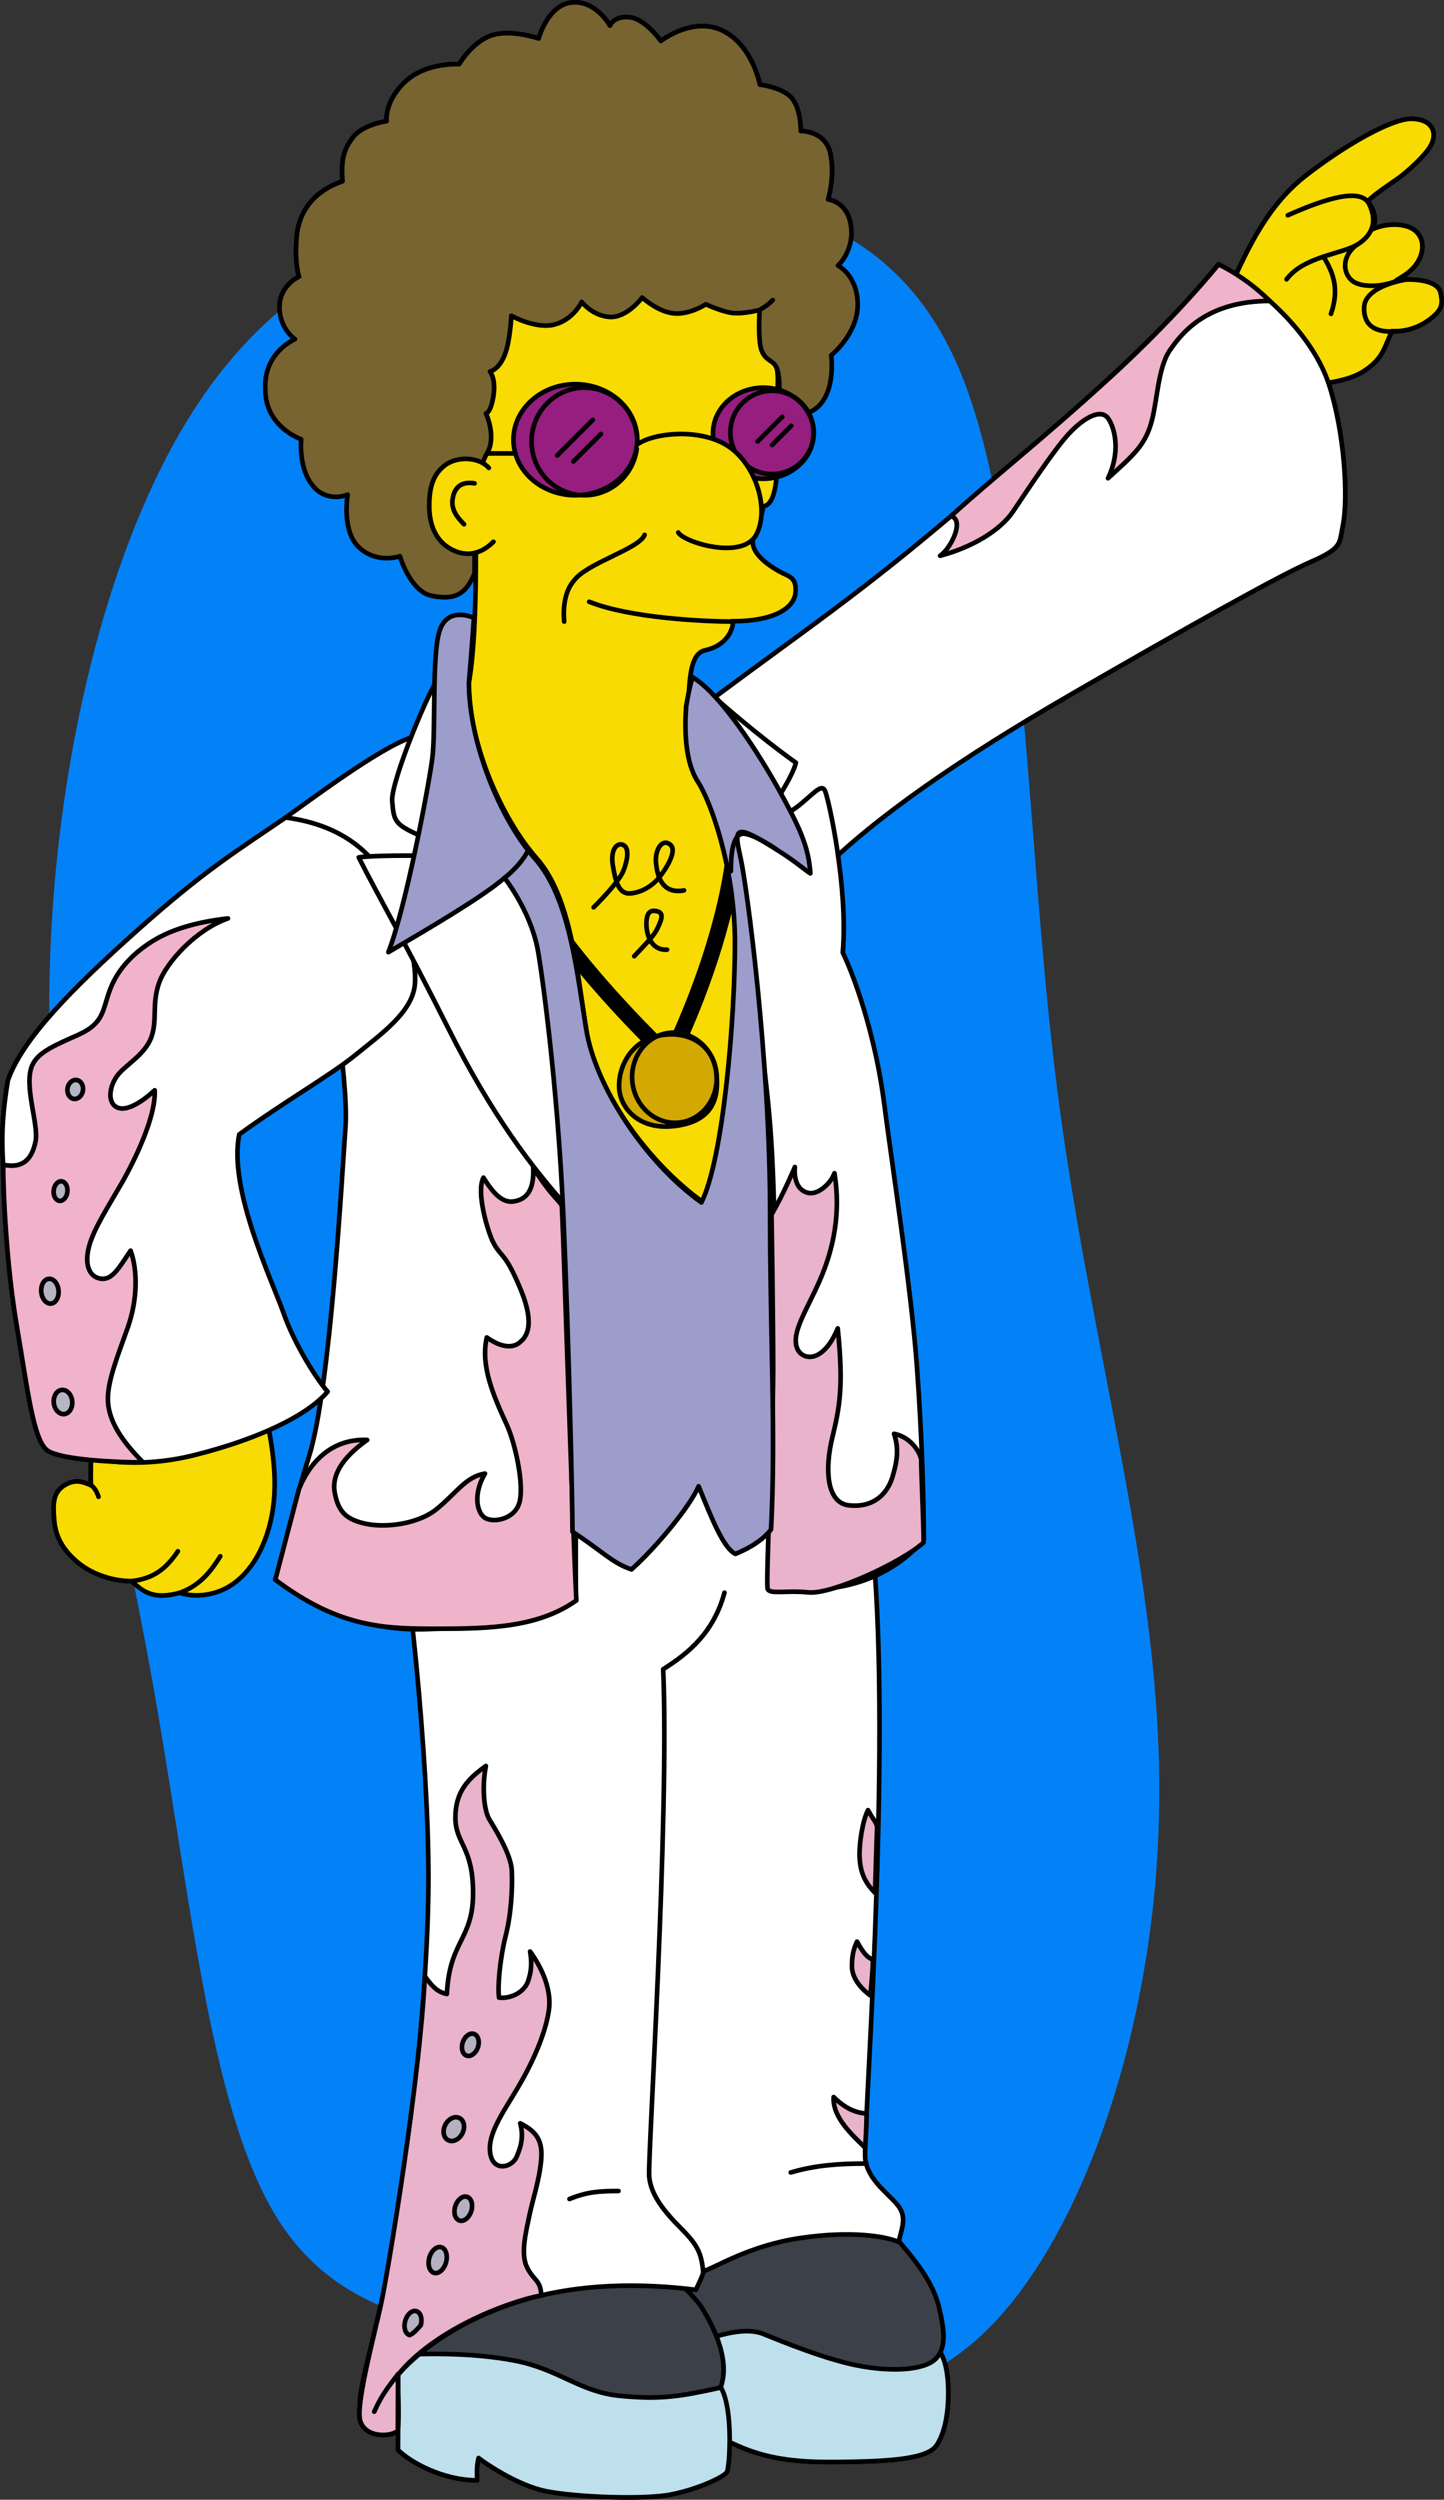 <?xml version="1.0" encoding="UTF-8"?>
<svg id="Layer_2" data-name="Layer 2" xmlns="http://www.w3.org/2000/svg" viewBox="0 0 624 1079.9">
  <rect x="0" y="0" width="624" height="1079.9" fill="#333333" stroke="none"/>
  <defs>
    <style>
      .cls-1 {
        fill: #3c4049;
      }

      .cls-1, .cls-2, .cls-3, .cls-4, .cls-5, .cls-6, .cls-7, .cls-8, .cls-9, .cls-10, .cls-11, .cls-12, .cls-13, .cls-14, .cls-15 {
        stroke-width: 2px;
      }

      .cls-1, .cls-2, .cls-3, .cls-4, .cls-5, .cls-6, .cls-7, .cls-8, .cls-9, .cls-10, .cls-11, .cls-12, .cls-13, .cls-14, .cls-15, .cls-16 {
        stroke: #000;
      }

      .cls-1, .cls-2, .cls-3, .cls-4, .cls-5, .cls-6, .cls-7, .cls-8, .cls-9, .cls-11, .cls-12, .cls-13, .cls-14, .cls-15, .cls-16 {
        stroke-linecap: round;
        stroke-linejoin: round;
      }

      .cls-2 {
        fill: #786431;
      }

      .cls-17 {
        fill: #0382f8;
      }

      .cls-18 {
        fill: rgba(128, 90, 213, .28);
      }

      .cls-3 {
        fill: #d3a803;
      }

      .cls-4 {
        fill: #bee0ec;
      }

      .cls-5 {
        fill: #951e7f;
      }

      .cls-6 {
        fill: #9c9dcb;
      }

      .cls-7 {
        fill: #b5b1c2;
      }

      .cls-8 {
        fill: #b6b5c5;
      }

      .cls-9 {
        fill: #f1b3cc;
      }

      .cls-10 {
        stroke-miterlimit: 10;
      }

      .cls-10, .cls-15 {
        fill: #f8db03;
      }

      .cls-11 {
        fill: #fff;
      }

      .cls-12 {
        fill: #efb4ca;
      }

      .cls-13 {
        fill: #e9b3cb;
      }

      .cls-14, .cls-16 {
        fill: none;
      }

      .cls-16 {
        stroke-width: 7px;
      }
    </style>
  </defs>
  <g id="disco-Stu-vector">
    <path class="cls-18" d="m412.54,155.05c31.47,68.91,29.68,200.6,44.35,315.91,14.66,114.63,45.78,212.2,43.99,310.45-1.43,98.25-36.48,196.5-83.68,233.35-47.21,37.53-106.93,13.65-162.36,2.05-55.07-11.6-105.86-10.92-135.54-59.36-29.68-48.44-37.55-145.33-54.72-238.12-16.81-93.48-42.56-182.17-43.27-280.43-.72-97.57,23.25-204.69,65.8-266.78,42.2-62.09,102.64-79.83,165.58-85.97,62.94-5.46,128.03,0,159.86,68.91Z"/>
    <g>
      <path class="cls-10" d="m202.55,295.36c4.56-26.01,2.7-72.52,2.7-99.78s5.44-107.87,61.59-111.03,58.92,32.54,59.94,38.3,2.85,22.3,2.85,29.26c1.28,2.02,5.02,2.81,6.11,7.37s-.48,15.54.05,30.61-.31,27.93-5.94,28.63c-.85,6.86-4.87,10.43-4.57,15.68s6.63,9.68,11.05,12.22,7.94,2.41,7.46,9.22-9.23,12.55-27.02,12.55c0,4.18-3.21,10.62-12.07,12.55-6.91,1.51-6.61,13.8-7.38,24.18s-.44,24.21,5.09,32.63,15.99,37.34,15.99,69.6-4.95,93.11-14.49,112.11c-24.01-17.12-46.31-48.5-50.39-73.49s-6.49-58.07-21.62-75.16-29.35-49.73-29.35-75.46Z"/>
      <path class="cls-14" d="m317.05,268.53c-12.38,0-44.88-1.47-62.44-8.57"/>
      <path class="cls-14" d="m243.8,268.53c-.54-6.03.21-13.01,4.13-17.57,5.49-7.71,28.28-13.8,30.64-19.89"/>
      <g>
        <ellipse class="cls-5" cx="248.63" cy="189.97" rx="26.75" ry="24"/>
        <ellipse class="cls-14" cx="252.54" cy="190.72" rx="22.84" ry="23.25"/>
      </g>
      <line class="cls-14" x1="240.79" y1="196.77" x2="256.15" y2="181.41"/>
      <line class="cls-14" x1="247.79" y1="199.37" x2="259.69" y2="187.48"/>
      <path class="cls-2" d="m205.07,247.66c-3.87,9.57-8.99,11.57-18.4,9.77s-13.86-17.15-13.86-17.15c0,0-9.52,3.48-17.45-3.58s-5.13-23-5.13-23c0,0-8.75,3.81-15.06-3.84s-5.02-20.08-5.02-20.08c0,0-15.5-5.32-15.5-21.41-.91-16.23,12.84-21.85,12.84-21.85,0,0-6.7-4.39-6.7-13.84s8.47-13.17,8.47-13.17c0,0-2.02-5.17-1.08-16.9s7.85-20.16,19.83-24.29c-.62-9.21.37-13.55,4.58-19.04s14.47-6.94,14.47-6.94c0,0-1.02-8.56,8.06-17.05s23.28-7.55,23.28-7.55c0,0,5.58-9.54,13.91-12.41s20.46,1.31,20.46,1.31c0,0,3.92-14.57,14.34-15.57s16.49,10.02,16.49,10.02c0,0,1.55-4.27,8.36-3.65s13.64,10.27,13.64,10.27c0,0,13.68-10.72,26.63-4.48s16.14,23.34,16.14,23.34c0,0,10.33,1.21,14.09,6.2s3.59,13.84,3.59,13.84c0,0,10.76-.2,12.8,9.82s-1.01,19.74-1.01,19.74c0,0,8.54.83,9.91,11.62s-5.64,16.92-5.64,16.92c0,0,8.54,4.25,8.54,16.92s-11.45,21.87-11.45,21.87c0,0,2.54,18.65-8.71,24.27s-13.67-2.99-13.67-9.74c0-15.17-4.85-9.38-7.73-16.68-1.68-4.28-.82-17.42-.82-17.42,0,0-6.06,1.54-10.69,1.38s-12.55-3.85-12.55-3.85c0,0-6.93,4.57-13.84,3.93s-13.67-6.84-13.67-6.84c0,0-6.62,8.95-14.18,8.37s-11.96-6.49-11.96-6.49c0,0-3.47,7.53-11.62,9.74s-18.8-3.76-18.8-3.76c0,0-.14,5.07-1.37,11.62-2.15,11.49-7.86,12.47-7.86,12.47,0,0,2.67,3.04,1.51,10.49s-3.22,7.62-3.22,7.62c0,0,4.71,10.19.43,17.26-4.18,6.76-5.38,24.45-5.38,24.45v27.33Z"/>
      <g>
        <ellipse class="cls-5" cx="329.86" cy="187.15" rx="21.75" ry="19.68"/>
        <circle class="cls-14" cx="333.61" cy="186.81" r="18"/>
        <line class="cls-14" x1="327.4" y1="190.72" x2="338.04" y2="180.08"/>
        <line class="cls-14" x1="333.61" y1="192.25" x2="341.94" y2="183.92"/>
      </g>
      <path class="cls-15" d="m275.38,192.01c7.27-5.18,26.99-7.02,38.9.5s18.48,26.83,12.65,38.27-31.39,3.53-33.83-.73"/>
      <g>
        <path class="cls-15" d="m211.24,202.13c-4.07-4.64-13.47-5.28-18.98-1.1s-6.76,10.35-6.76,17.51c0,8.35,2.9,14.57,8.28,18.02s12.52,4.42,19.46-2.52"/>
        <path class="cls-14" d="m205.07,208.82c-6.27-1.08-8.85,2.36-9.49,6.8s1.79,7.72,4.95,10.87"/>
      </g>
      <line class="cls-14" x1="210.44" y1="195.88" x2="222.7" y2="195.88"/>
      <path class="cls-14" d="m328.27,133.92c3.35-2.06,3.92-2.56,5.67-4.3"/>
    </g>
    <g>
      <path class="cls-14" d="m256.53,391.97c5.61-5.61,11.29-11.93,12.86-15.8s2.8-9.67.07-11.08-5.76,1.79-4.65,8.69,2.55,12.65,7.66,12.18,9.23-3.38,11.63-6.02,9.23-12.27,5.47-15.12-6.62,2.83-6.09,8,2.32,13.66,12.11,11.83"/>
      <path class="cls-14" d="m274.07,413.09c5.8-6.19,8.6-8.95,10-11.94s3.13-6.5.2-7.38-4.94.06-4.94,5.31,2.38,11.59,8.93,11.19"/>
    </g>
    <g>
      <path class="cls-16" d="m230.89,387.61c14.22,23.6,37.48,48.38,49.99,60.97,4.19,4.22,11.31,2.9,13.7-2.54,7.74-17.59,21.75-53.52,23.49-86.62"/>
      <path class="cls-3" d="m267.76,471.81c-1.36-8.1,3.2-21.47,16.62-24.33s23.82,4.32,25.17,15.7-1.64,20.84-16.96,23.14-23.48-6.41-24.83-14.51Z"/>
      <ellipse class="cls-14" cx="291.45" cy="465.56" rx="18.25" ry="19.5" transform="translate(-52.65 37.44) rotate(-6.74)"/>
    </g>
    <g>
      <path class="cls-15" d="m111.19,596.73c8.73,31.38,9.06,49.1,4.99,63.42s-12.43,25.1-24.12,28.13c-5.33,1.38-9.79,1.19-14.47-.14-9.4,2.44-14.47,1.09-20.63-5.08-8.49,0-17.23-3.04-23.23-8s-9.7-10.68-10.3-18.35c-.53-6.7-.71-11.77,4.28-14.94s8.46-1.38,11.57-.14c-.18-4.99.13-15.62.13-15.62l71.78-29.28Z"/>
      <path class="cls-14" d="m56.96,683.06c9.57-1.19,14.77-5.33,19.91-12.89"/>
      <path class="cls-14" d="m77.6,688.14c9.21-3.3,13.86-9.88,17.6-15.82"/>
      <path class="cls-14" d="m38.72,641.07c2.02,1.43,2.99,3.05,3.86,5.56"/>
    </g>
    <g>
      <path class="cls-15" d="m530.92,125.83c8.9-20.36,17.62-37.77,33.57-50.13s36.78-24.69,45.82-24.37,10.99,6.37,7.77,11.88c-2.37,4.06-9.67,10.78-13.72,13.68s-10.12,6.78-13.41,10.08c2.37,2.65,4.61,7.87,2,12.12,7.27-3.21,15.06-2.41,18.64.6s3.81,7.93,1.78,12.13-5.33,6.63-9.83,9.15c8.68-.76,17.79.31,18.96,5.51s.38,7.49-4.11,11.05-10.19,5.8-16.91,5.57c-3.41,7.19-3.7,11.69-12.05,17.18-7.13,4.69-18.95,5.66-23.44,5.84s-35.08-40.28-35.08-40.28Z"/>
      <path class="cls-14" d="m556.49,93.01c16.31-7.26,31.67-12.13,35.18-4.81s1.64,13.17-4.97,17.37-23.41,5.2-30.72,15.1"/>
      <path class="cls-14" d="m585.93,106.02c-6.66,5.38-5.41,12.74-1.08,15.65s15.76,2.34,22.07-2.24"/>
      <path class="cls-14" d="m608.25,120.65c-8.67,1.48-18.47,5.17-18.76,12.04-.48,11.13,9.96,10.73,13.76,10.4"/>
      <path class="cls-14" d="m571.88,110.89c4.8,7.55,6.74,14.78,3.26,24.71"/>
    </g>
    <g>
      <path class="cls-4" d="m302.57,1048.75c15.47,7.13,24.57,14.85,55.24,14.85s43.45-1.89,47.02-7.36,4.96-14.06,4.96-22.34-1.27-17.45-6.39-20.94c-11.73-11.73-72.85-26.28-83.9-22.42s-19.9,4.31-24.95,15.3,8.02,42.92,8.02,42.92Z"/>
      <path class="cls-1" d="m299.01,1013.2c11.8-5.09,23.49-7.8,30.51-5.03s27.76,11.52,42.91,14.11,27.81,1.27,32.17-3.5,3.5-12.05,1.25-21.77-8.56-18.58-17.72-29.12c-9.05-10.41-34.17-17.11-54.23-13.13s-33.92,11.31-39.65,20.38,4.78,38.06,4.78,38.06Z"/>
      <path class="cls-1" d="m172.51,1016.83s7.87,1.7,28.28,1.7c31.97,0,32.44,9.7,55.89,15.2s49.93,1.26,54.87-2.72c2.7-7.8.92-18.8-7.66-33.12s-42.67-34.91-42.67-34.91c0,0-19.1-.49-44.43,11.75s-44.28,42.1-44.28,42.1Z"/>
      <path class="cls-4" d="m172,1018.64c.2,13.21,0,33.2,0,39.75,5.4,5.4,19.49,13.13,34.18,13.13-.19-4.92,0-6.99.63-9.65,2.99,2.39,16.85,11.81,29.07,14.33s42.37,3.83,54.31,1.41,22.95-7.72,23.99-9.75,2.86-26.62-2.62-36.43c-18.15,4-26.22,5.27-43.63,3.6s-26.36-11.51-45.49-15.21-39.43-2.81-42.78-2.81l-7.67,1.64Z"/>
      <path class="cls-11" d="m166.82,622.2c9.96,53.51,18.33,136.94,18.33,189.2s-9.87,134.64-16.88,167.69-12.15,48.96-12.72,58.31,1.48,12.06,4.97,13.14,7.49,2.4,11.4-.4c.63-7.28.2-17.07-.49-23.52,4.69-5.8,20.05-21.09,49.06-31.13s59.27-8.84,80.22-6.27c1.7-3.66,2.45-5.09,3.48-8.15,4.71-1.28,19.15-10.84,41.38-14.18s37.26-.79,42.75,1.66c1.51-6.38,3.73-10.86-.51-16.04s-12.84-10.88-13.91-19.87,10.8-161.52,4.11-254.23c-31.95-77.19-86.86-111.12-86.86-111.12l-124.33,54.9Z"/>
      <g>
        <path class="cls-13" d="m183.58,853.76c3.93,5.58,6.4,7.02,9.53,7.66,1.1-23.1,11.32-23.34,11.32-43.58,0-20.23-7.64-21.27-7.64-32.61s5.59-16.86,13.17-22.32c-1.86,9.96-.62,19.46,1.43,22.95s9.44,14.93,9.77,22.18-.15,18.42-2.65,28.28-3.56,22.29-2.85,26.68c5.58.56,10.99-2.64,12.53-7.09s1.65-8.19.88-12.85c5.53,7.64,9.33,16.94,8.12,25.36s-5.38,19.32-11.97,30.96-14.36,21.38-13.46,30.22,9.32,7.09,11.5,2.14,2.97-9.35,1.53-14.47c5.9,3.08,9.8,6.35,9.11,15.33s-3.73,17.61-5.18,24.71-3.93,16.51-.86,22.43,5.63,5,6.07,11.87c-16.27,3.18-46.95,15.6-61.94,34.33,0,8.15-.07,8.57-.07,24.19-3.82,3.11-15.26,2.73-16.46-5.3s6.2-35.84,9.09-48.94,16.84-96.4,19.03-142.14Z"/>
        <g>
          <path class="cls-7" d="m175.09,1002.67c.8-2.86,2.95-4.76,4.81-4.24s2.73,3.26,1.93,6.12c-2.01,2.19-3.09,3.51-4.81,4.24-1.86-.52-2.73-3.26-1.93-6.12Z"/>
          <ellipse class="cls-7" cx="189.14" cy="976.33" rx="5.75" ry="3.75" transform="translate(-802.38 899.61) rotate(-74.61)"/>
          <ellipse class="cls-7" cx="200.2" cy="954.15" rx="5.38" ry="3.62" transform="translate(-769.46 852.94) rotate(-72.19)"/>
          <ellipse class="cls-7" cx="196.11" cy="919.78" rx="5.38" ry="4.13" transform="translate(-711.08 671.89) rotate(-62.68)"/>
          <ellipse class="cls-7" cx="203.23" cy="883.44" rx="4.95" ry="3.45" transform="translate(-698.7 792.47) rotate(-71.29)"/>
        </g>
      </g>
      <path class="cls-4" d="m172.11,1025.51c-5.33,6.86-7.43,9.79-10.39,16.36"/>
      <path class="cls-14" d="m303.92,981.75c-.84-8.19-2.14-11.57-9.59-19.03s-13.14-14.58-13.8-22.5,8.78-153.83,6.06-219.12c11.16-6.99,21.86-15.99,26.49-33.08"/>
    </g>
    <g>
      <path class="cls-11" d="m248.82,691.03c0-71.1-.07-176.86-5.24-223.74s-13.85-86.16-33.38-111.94-18.49-41.01-32.08-36.88-45.03,27.96-55.88,35.53,8.66,20.61,13.54,34.51,15,77.85,13.53,98.19-6.54,112.92-15.71,142.27-8.69,34.47-14.62,53.46c13.67,10.09,35.74,22.49,65.46,21.38s49.17-1.23,64.37-12.78Z"/>
      <path class="cls-11" d="m192.51,287.65c-6.98,8.86-23.69,50.51-23.04,58.33s.85,9.82,9.44,13.85,14.46-.86,14.46-.86l-.86-71.32Z"/>
      <path class="cls-11" d="m141.59,601.21c-4.66-5.16-14.44-20.65-19.09-34.03s-24.07-53.77-19.09-77.13c20.03-14.53,39.19-25.37,50.09-34.22s24.21-18.18,25.71-29.87-6.51-38.13-14.74-49.91-21.23-20.26-41.02-22.87c-21.59,14.67-35.71,23.38-64.08,48.71S9.58,448.93,3.4,466.79c-3.91,23.53-2.35,34.17-.19,58.05s8.58,85.62,15.94,99.03c15.35,6.68,38.23,11.43,64.88,4.74s48.33-16.63,57.56-27.41Z"/>
      <path class="cls-11" d="m246.47,522.93c-16.63-18.4-34.06-41.39-52.79-78.74s-30.46-57.45-38.66-73.8c12.54-1.71,64.1,0,64.1,0"/>
      <path class="cls-9" d="m61.86,631.78c-9.39-9.39-14.62-17.73-15.2-26.07s4.36-20.32,8.55-32.19,4.38-24.49,1.23-33.24c-5.1,7.54-7.99,12.93-13.02,12.1s-6.98-6.33-4.92-13.98,8.17-16.96,14.11-27.32,14.88-29.09,14.23-40.08c-4.66,4.37-12.15,9.71-16.5,7.28s-2.82-10.08,1.07-14.49,11.53-8.6,14.07-15.95.1-14.07,3.22-23.11,16.11-23.22,29.81-27.96c-13.36,1.48-24.25,4.7-32.29,9.63s-15.05,11.73-18.55,20.81-2.46,14.7-13.73,19.78c-10.09,4.54-17.24,7.38-19.9,12.99-4.07,8.59,2.81,25.7,1.33,33.07s-5.17,11.98-13.99,10.12c0,11.77,1.33,43.19,5.97,70.24s7.1,49.57,13.48,53.44,29.54,4.92,41.06,4.92Z"/>
      <g>
        <ellipse class="cls-8" cx="27.18" cy="605.68" rx="4" ry="5.25" transform="translate(-64.58 6.38) rotate(-6.14)"/>
        <ellipse class="cls-8" cx="21.58" cy="557.81" rx="3.75" ry="5.38" transform="translate(-48.74 4.03) rotate(-5.02)"/>
        <ellipse class="cls-8" cx="26.16" cy="514.58" rx="4.25" ry="2.98" transform="translate(-488.24 485.08) rotate(-83.81)"/>
        <ellipse class="cls-8" cx="32.51" cy="470.62" rx="4.13" ry="3.37" transform="translate(-437.34 428.4) rotate(-80.91)"/>
      </g>
      <path class="cls-14" d="m364.44,408.17c-1.72,22.39-3.85,41.62-8.74,61.01s-11.91,35.07-21.25,54.55"/>
      <path class="cls-12" d="m129.28,643.06c5.3-12.87,15.36-21.67,29.4-20.98-11.11,7.83-15.48,15.6-14,22.94s4.1,11.2,13.09,13.2,22.99.12,30.83-6.22c8.67-7,12.57-14.03,20.98-15.41-4.91,8.3-3.74,16.04-.52,18.78s13.02,1.41,15.32-6.01-1.68-25.77-5.35-33.76c-5.96-12.97-11.43-25.6-8.68-37.82,7.11,5.05,11.63,4.2,13.97,2.37s7.6-6.31.67-23.09-8.5-13.55-12.05-20.73c-2.03-4.12-7.33-21.17-4.02-27.59,4.31,6.98,8.3,11.09,13.17,10.27s8.78-3.97,8.34-14.54c7.49,11.6,9.52,12.46,12.31,16.18.59,5.74,4.31,129.29,6.32,170.75-16.24,11.51-36.87,12.23-59.44,12.23s-42.51.01-70.66-21.19c3.83-14.62,10.3-39.37,10.3-39.37Z"/>
      <path class="cls-11" d="m298.32,309.18c34.33-26.19,65.04-46.64,101.9-77.25,36.86-30.6,98.44-82.2,126.35-117.69,20.79,11.53,41.06,31.47,47.7,51.82s8.5,48.68,6.02,61c-1.6,7.98-.18,9.7-14.16,15.8s-54.64,28.98-102.92,56.89-85.02,53.22-109.49,77.69c-27.77-25.01-55.4-68.28-55.4-68.28Z"/>
      <path class="cls-12" d="m410.99,222.96c6.01,1.83-.18,14.04-4.73,17.14,13.49-3.54,25.93-10.81,31.51-19.12s17.73-26.74,24.13-33.61,14.01-11.26,17.13-6.39,5,14.84-.23,25.63c11.05-10.01,15.7-14.11,18.52-23.35s2.88-24.12,8.19-31.88,16.11-21.35,43.18-21.35c-10.78-10.78-22.14-15.79-22.14-15.79,0,0-17.89,22.37-47.26,49.19-29.45,26.9-50.87,43.59-68.31,59.52Z"/>
      <path class="cls-11" d="m332.57,685.54c0-30.74,4.68-131.5.66-193.5s-28.66-184.41-33.99-199.47c19.15,17.94,37.64,31.97,44.69,36.92-1.28,6.13-11.74,21.48-11.74,21.48,0,0,4.77,3.16,11.74-2s11-10.97,12.6-7.3,10.06,41.98,7.66,69.86c6.67,13.95,14.56,39.38,17.83,64.75s11.74,80.58,14.18,113.63,3.01,62.21,3.01,75.32c-7.83,8.83-27.04,26.39-66.64,20.32Z"/>
      <path class="cls-13" d="m333.41,524.7c5.16-8.8,10.08-20.54,10.08-20.54,0,0-1.25,9.72,5.93,11.22,3.68.77,9.24-3.43,11.18-8.55,2.86,17.39-.5,32.91-6.27,46.16s-12.72,23.03-9.75,29.73c2.15,4.85,10.97,6.67,17.44-8.86,2.58,25.15.79,34.27-2.37,47.27s-2.74,28.14,7.27,29.2,16.34-4.34,18.76-12.33,2.52-12.85.68-18.6c6.73,1.32,10.77,7.04,11.73,10.99,0,7.16,1.04,27.56,1.04,35.95-9.11,8.43-39.65,22.57-49.66,21.59s-16.9.99-17.75-1.56,2.4-70.89,2.4-94.52-.72-67.14-.72-67.14Z"/>
    </g>
    <g>
      <path class="cls-6" d="m296.51,305.13c-.77,10.38-.44,24.21,5.09,32.63,5.52,8.42,15.99,37.34,15.99,69.6s-4.95,93.11-14.49,112.11c-24.01-17.12-45.7-49.76-49.78-74.76s-7.1-56.8-22.23-73.89-28.45-50.21-28.45-75.94c1.2-13.91,2.16-27.92,2.16-27.92,0,0-10.75-5.2-14.58,4.81s-1.75,43.55-3.45,56.17-11.41,64.1-18.95,83.42c17.98-10.58,40.4-23.67,50.19-32.09,0,0,10.89,13.68,14.25,30.38,1.57,7.83,8.69,58.25,11.19,115.68s3.94,125.46,3.94,136.41c12.53,8.1,17.06,13.45,25.5,16.27,10.82-9.65,25.45-27.45,29-35.94,5.42,13.3,10.63,26.72,15.9,29.23,6.81-2.69,12.54-6.68,15.41-10.6,2.12-41.95-.42-82.44-.42-136.31,0-67.63-10.14-141.94-12.68-153.45s-3.3-15.24,9.99-7.29,15.64,10.67,20.08,13.67c-.65-11.84-5.27-21.05-13.64-36.22s-25.34-41.67-37.27-48.52c-1.51,4.66-2.74,12.56-2.74,12.56Z"/>
      <path class="cls-14" d="m218.01,379.27c4.52-3.64,8.65-8.22,10.49-12.58"/>
      <path class="cls-14" d="m315.83,376.36c0-7.28.75-17.2,6.28-16.12s13.66,6.9,13.66,6.9"/>
    </g>
    <path class="cls-14" d="m246.09,949.99c7.57-3.1,12.95-3.45,21.18-3.45"/>
    <path class="cls-14" d="m374.37,934.68c-12.38,0-22.14.77-32.66,3.84"/>
    <path class="cls-13" d="m373.88,927.86c-5.39-5.39-14.21-13.03-13.63-21.93,5.2,5.2,10,6.9,14.24,7.14,0,5.59-.61,14.78-.61,14.78Z"/>
    <path class="cls-13" d="m376.12,862.07c-4.79-3.51-7.96-8.03-7.96-12.58s.62-7.39,2.2-10.71c2.66,4.93,4.58,7.14,6.86,7.69,0,5.02-1.1,15.6-1.1,15.6Z"/>
    <path class="cls-13" d="m378.14,817.74c-5.13-5.13-6.49-10.1-6.69-15.72s1.29-15.5,3.65-20.03c2.76,5.15,4.06,5.36,3.9,8.22s-.86,27.54-.86,27.54Z"/>
    <path class="cls-17" d="m412.54,155.05c31.47,68.91,29.68,200.6,44.35,315.91,14.66,114.63,45.78,212.2,43.99,310.45-1.43,98.25-36.48,196.5-83.68,233.35-47.21,37.53-106.93,13.65-162.36,2.05-55.07-11.6-105.86-10.92-135.54-59.36-29.68-48.44-37.55-145.33-54.72-238.12-16.81-93.48-42.56-182.17-43.27-280.43-.72-97.57,23.25-204.69,65.8-266.78,42.2-62.09,102.64-79.83,165.58-85.97,62.94-5.46,128.03,0,159.86,68.91Z"/>
    <g>
      <path class="cls-10" d="m202.55,295.36c4.56-26.01,2.7-72.52,2.7-99.78s5.44-107.87,61.59-111.03,58.92,32.54,59.94,38.3,2.85,22.3,2.85,29.26c1.28,2.02,5.02,2.81,6.11,7.37s-.48,15.54.05,30.61-.31,27.93-5.94,28.63c-.85,6.86-4.87,10.43-4.57,15.68s6.63,9.68,11.05,12.22,7.94,2.41,7.46,9.22-9.23,12.55-27.02,12.55c0,4.18-3.21,10.62-12.07,12.55-6.91,1.51-6.61,13.8-7.38,24.18s-.44,24.21,5.09,32.63,15.99,37.34,15.99,69.6-4.95,93.11-14.49,112.11c-24.01-17.12-46.31-48.5-50.39-73.49s-6.49-58.07-21.62-75.16-29.35-49.73-29.35-75.46Z"/>
      <path class="cls-14" d="m317.05,268.53c-12.38,0-44.88-1.47-62.44-8.57"/>
      <path class="cls-14" d="m243.8,268.53c-.54-6.03.21-13.01,4.13-17.57,5.49-7.71,28.28-13.8,30.64-19.89"/>
      <g>
        <ellipse class="cls-5" cx="248.63" cy="189.97" rx="26.75" ry="24"/>
        <ellipse class="cls-14" cx="252.54" cy="190.72" rx="22.84" ry="23.25"/>
      </g>
      <line class="cls-14" x1="240.79" y1="196.77" x2="256.15" y2="181.41"/>
      <line class="cls-14" x1="247.79" y1="199.37" x2="259.69" y2="187.48"/>
      <path class="cls-2" d="m205.07,247.66c-3.87,9.57-8.99,11.57-18.4,9.77s-13.86-17.15-13.86-17.15c0,0-9.52,3.48-17.45-3.58s-5.13-23-5.13-23c0,0-8.75,3.81-15.06-3.84s-5.02-20.08-5.02-20.08c0,0-15.5-5.32-15.5-21.41-.91-16.23,12.84-21.85,12.84-21.85,0,0-6.7-4.39-6.7-13.84s8.47-13.17,8.47-13.17c0,0-2.02-5.17-1.08-16.9s7.85-20.16,19.83-24.29c-.62-9.21.37-13.55,4.58-19.04s14.47-6.94,14.47-6.94c0,0-1.02-8.56,8.06-17.05s23.28-7.55,23.28-7.55c0,0,5.58-9.54,13.91-12.41s20.46,1.31,20.46,1.31c0,0,3.92-14.57,14.34-15.57s16.49,10.02,16.49,10.02c0,0,1.55-4.27,8.36-3.65s13.64,10.27,13.64,10.27c0,0,13.68-10.72,26.63-4.48s16.14,23.34,16.14,23.34c0,0,10.33,1.21,14.09,6.2s3.59,13.84,3.59,13.84c0,0,10.76-.2,12.8,9.82s-1.01,19.74-1.01,19.74c0,0,8.54.83,9.91,11.62s-5.64,16.92-5.64,16.92c0,0,8.54,4.25,8.54,16.92s-11.45,21.87-11.45,21.87c0,0,2.54,18.65-8.71,24.27s-13.67-2.99-13.67-9.74c0-15.17-4.85-9.38-7.73-16.68-1.68-4.28-.82-17.42-.82-17.42,0,0-6.06,1.54-10.69,1.38s-12.55-3.85-12.55-3.85c0,0-6.93,4.57-13.84,3.93s-13.67-6.84-13.67-6.84c0,0-6.62,8.95-14.18,8.37s-11.96-6.49-11.96-6.49c0,0-3.47,7.53-11.62,9.74s-18.8-3.76-18.8-3.76c0,0-.14,5.07-1.37,11.62-2.15,11.49-7.86,12.47-7.86,12.47,0,0,2.67,3.04,1.51,10.49s-3.22,7.62-3.22,7.62c0,0,4.71,10.19.43,17.26-4.18,6.76-5.38,24.45-5.38,24.45v27.33Z"/>
      <g>
        <ellipse class="cls-5" cx="329.86" cy="187.15" rx="21.75" ry="19.68"/>
        <circle class="cls-14" cx="333.61" cy="186.81" r="18"/>
        <line class="cls-14" x1="327.4" y1="190.72" x2="338.04" y2="180.08"/>
        <line class="cls-14" x1="333.61" y1="192.25" x2="341.94" y2="183.92"/>
      </g>
      <path class="cls-15" d="m275.38,192.01c7.27-5.18,26.99-7.02,38.9.5s18.48,26.83,12.65,38.27-31.39,3.53-33.83-.73"/>
      <g>
        <path class="cls-15" d="m211.24,202.13c-4.07-4.64-13.47-5.28-18.98-1.1s-6.76,10.35-6.76,17.51c0,8.35,2.9,14.57,8.28,18.02s12.52,4.42,19.46-2.52"/>
        <path class="cls-14" d="m205.07,208.82c-6.27-1.08-8.85,2.36-9.49,6.8s1.79,7.72,4.95,10.87"/>
      </g>
      <line class="cls-14" x1="210.44" y1="195.88" x2="222.7" y2="195.88"/>
      <path class="cls-14" d="m328.27,133.92c3.35-2.06,3.92-2.56,5.67-4.3"/>
    </g>
    <g>
      <path class="cls-14" d="m256.53,391.97c5.61-5.61,11.29-11.93,12.86-15.8s2.8-9.67.07-11.08-5.76,1.79-4.65,8.69,2.55,12.65,7.66,12.18,9.23-3.38,11.63-6.02,9.23-12.27,5.47-15.12-6.62,2.83-6.09,8,2.32,13.66,12.11,11.83"/>
      <path class="cls-14" d="m274.07,413.09c5.8-6.19,8.6-8.95,10-11.94s3.13-6.5.2-7.38-4.94.06-4.94,5.31,2.38,11.59,8.93,11.19"/>
    </g>
    <g>
      <path class="cls-16" d="m230.89,387.61c14.22,23.6,37.48,48.38,49.99,60.97,4.19,4.22,11.31,2.9,13.7-2.54,7.74-17.59,21.75-53.52,23.49-86.62"/>
      <path class="cls-3" d="m267.76,471.81c-1.36-8.1,3.2-21.47,16.62-24.33s23.82,4.32,25.17,15.7-1.64,20.84-16.96,23.14-23.48-6.41-24.83-14.51Z"/>
      <ellipse class="cls-14" cx="291.45" cy="465.56" rx="18.25" ry="19.5" transform="translate(-52.65 37.44) rotate(-6.74)"/>
    </g>
    <g>
      <path class="cls-15" d="m111.19,596.73c8.73,31.38,9.06,49.1,4.99,63.42s-12.43,25.1-24.12,28.13c-5.33,1.38-9.79,1.19-14.47-.14-9.4,2.44-14.47,1.09-20.63-5.08-8.49,0-17.23-3.04-23.23-8s-9.7-10.68-10.3-18.35c-.53-6.7-.71-11.77,4.28-14.94s8.46-1.38,11.57-.14c-.18-4.99.13-15.62.13-15.62l71.78-29.28Z"/>
      <path class="cls-14" d="m56.96,683.06c9.57-1.19,14.77-5.33,19.91-12.89"/>
      <path class="cls-14" d="m77.6,688.14c9.21-3.3,13.86-9.88,17.6-15.82"/>
      <path class="cls-14" d="m38.72,641.07c2.02,1.43,2.99,3.05,3.86,5.56"/>
    </g>
    <g>
      <path class="cls-15" d="m530.92,125.83c8.9-20.36,17.62-37.77,33.57-50.13s36.78-24.69,45.82-24.37,10.99,6.37,7.77,11.88c-2.37,4.06-9.67,10.78-13.72,13.68s-10.12,6.78-13.41,10.08c2.37,2.65,4.61,7.87,2,12.12,7.27-3.21,15.06-2.41,18.64.6s3.81,7.93,1.78,12.13-5.33,6.63-9.83,9.15c8.68-.76,17.79.31,18.96,5.51s.38,7.49-4.11,11.05-10.19,5.8-16.91,5.57c-3.41,7.19-3.7,11.69-12.05,17.18-7.13,4.69-18.95,5.66-23.44,5.84s-35.08-40.28-35.08-40.28Z"/>
      <path class="cls-14" d="m556.49,93.01c16.31-7.26,31.67-12.13,35.18-4.81s1.64,13.17-4.97,17.37-23.41,5.2-30.72,15.1"/>
      <path class="cls-14" d="m585.93,106.02c-6.66,5.38-5.41,12.74-1.08,15.65s15.76,2.34,22.07-2.24"/>
      <path class="cls-14" d="m608.25,120.65c-8.67,1.48-18.47,5.17-18.76,12.04-.48,11.13,9.96,10.73,13.76,10.4"/>
      <path class="cls-14" d="m571.88,110.89c4.8,7.55,6.74,14.78,3.26,24.71"/>
    </g>
    <g>
      <path class="cls-4" d="m302.57,1048.75c15.47,7.13,24.57,14.85,55.24,14.85s43.45-1.89,47.02-7.36,4.96-14.06,4.96-22.34-1.27-17.45-6.39-20.94c-11.73-11.73-72.85-26.28-83.9-22.42s-19.9,4.31-24.95,15.3,8.02,42.92,8.02,42.92Z"/>
      <path class="cls-1" d="m299.01,1013.2c11.8-5.09,23.49-7.8,30.51-5.03s27.76,11.52,42.91,14.11,27.81,1.27,32.17-3.5,3.5-12.05,1.25-21.77-8.56-18.58-17.72-29.12c-9.05-10.41-34.17-17.11-54.23-13.13s-33.92,11.31-39.65,20.38,4.78,38.06,4.78,38.06Z"/>
      <path class="cls-1" d="m172.51,1016.83s7.87,1.7,28.28,1.7c31.97,0,32.44,9.7,55.89,15.2s49.93,1.26,54.87-2.72c2.7-7.8.92-18.8-7.66-33.12s-42.67-34.91-42.67-34.91c0,0-19.1-.49-44.43,11.75s-44.28,42.1-44.28,42.1Z"/>
      <path class="cls-4" d="m172,1018.64c.2,13.21,0,33.2,0,39.75,5.4,5.4,19.49,13.13,34.18,13.13-.19-4.92,0-6.99.63-9.65,2.99,2.39,16.85,11.81,29.07,14.33s42.37,3.83,54.31,1.41,22.95-7.72,23.99-9.75,2.86-26.62-2.62-36.43c-18.15,4-26.22,5.27-43.63,3.6s-26.36-11.51-45.49-15.21-39.43-2.81-42.78-2.81l-7.67,1.64Z"/>
      <path class="cls-11" d="m166.82,622.2c9.96,53.51,18.33,136.94,18.33,189.2s-9.87,134.64-16.88,167.69-12.15,48.96-12.72,58.31,1.48,12.06,4.97,13.14,7.49,2.4,11.4-.4c.63-7.28.2-17.07-.49-23.52,4.69-5.8,20.05-21.09,49.06-31.13s59.27-8.84,80.22-6.27c1.7-3.66,2.45-5.09,3.48-8.15,4.71-1.28,19.15-10.84,41.38-14.18s37.26-.79,42.75,1.66c1.51-6.38,3.73-10.86-.51-16.04s-12.84-10.88-13.91-19.87,10.8-161.52,4.11-254.23c-31.95-77.19-86.86-111.12-86.86-111.12l-124.33,54.9Z"/>
      <g>
        <path class="cls-13" d="m183.58,853.76c3.93,5.58,6.4,7.02,9.53,7.66,1.1-23.1,11.32-23.34,11.32-43.58,0-20.23-7.64-21.27-7.64-32.61s5.59-16.86,13.17-22.32c-1.86,9.96-.62,19.46,1.43,22.95s9.44,14.93,9.77,22.18-.15,18.42-2.65,28.28-3.56,22.29-2.85,26.68c5.58.56,10.99-2.64,12.53-7.09s1.65-8.19.88-12.85c5.53,7.64,9.33,16.94,8.12,25.36s-5.38,19.32-11.97,30.96-14.36,21.38-13.46,30.22,9.32,7.09,11.5,2.14,2.97-9.35,1.53-14.47c5.9,3.08,9.8,6.35,9.11,15.33s-3.73,17.61-5.18,24.71-3.93,16.51-.86,22.43,5.63,5,6.07,11.87c-16.27,3.18-46.95,15.6-61.94,34.33,0,8.15-.07,8.57-.07,24.19-3.82,3.11-15.26,2.73-16.46-5.3s6.2-35.84,9.09-48.94,16.84-96.4,19.03-142.14Z"/>
        <g>
          <path class="cls-7" d="m175.09,1002.67c.8-2.86,2.95-4.76,4.81-4.24s2.73,3.26,1.93,6.12c-2.01,2.19-3.09,3.51-4.81,4.24-1.86-.52-2.73-3.26-1.93-6.12Z"/>
          <ellipse class="cls-7" cx="189.14" cy="976.33" rx="5.75" ry="3.75" transform="translate(-802.38 899.61) rotate(-74.61)"/>
          <ellipse class="cls-7" cx="200.2" cy="954.15" rx="5.38" ry="3.62" transform="translate(-769.46 852.94) rotate(-72.19)"/>
          <ellipse class="cls-7" cx="196.11" cy="919.78" rx="5.38" ry="4.13" transform="translate(-711.08 671.89) rotate(-62.68)"/>
          <ellipse class="cls-7" cx="203.23" cy="883.44" rx="4.95" ry="3.45" transform="translate(-698.7 792.47) rotate(-71.29)"/>
        </g>
      </g>
      <path class="cls-4" d="m172.11,1025.51c-5.33,6.86-7.43,9.79-10.39,16.36"/>
      <path class="cls-14" d="m303.92,981.75c-.84-8.19-2.14-11.57-9.59-19.03s-13.14-14.58-13.8-22.5,8.78-153.83,6.06-219.12c11.16-6.99,21.86-15.99,26.49-33.08"/>
    </g>
    <g>
      <path class="cls-11" d="m248.82,691.03c0-71.1-.07-176.86-5.24-223.74s-13.85-86.16-33.38-111.94-18.49-41.01-32.08-36.88-45.03,27.96-55.88,35.53,8.66,20.61,13.54,34.51,15,77.85,13.53,98.19-6.54,112.92-15.71,142.27-8.69,34.47-14.62,53.46c13.67,10.09,35.74,22.49,65.46,21.38s49.17-1.23,64.37-12.78Z"/>
      <path class="cls-11" d="m192.51,287.65c-6.98,8.86-23.69,50.51-23.04,58.33s.85,9.82,9.44,13.85,14.46-.86,14.46-.86l-.86-71.32Z"/>
      <path class="cls-11" d="m141.59,601.21c-4.66-5.16-14.44-20.65-19.09-34.03s-24.07-53.77-19.09-77.13c20.03-14.53,39.19-25.37,50.09-34.22s24.21-18.18,25.71-29.87-6.51-38.13-14.74-49.91-21.23-20.26-41.02-22.87c-21.59,14.67-35.71,23.38-64.08,48.71S9.58,448.93,3.4,466.79c-3.91,23.53-2.35,34.17-.19,58.05s8.58,85.62,15.94,99.03c15.35,6.68,38.23,11.43,64.88,4.74s48.33-16.63,57.56-27.41Z"/>
      <path class="cls-11" d="m246.47,522.93c-16.63-18.4-34.06-41.39-52.79-78.74s-30.46-57.45-38.66-73.8c12.54-1.71,64.1,0,64.1,0"/>
      <path class="cls-9" d="m61.86,631.78c-9.39-9.39-14.62-17.73-15.2-26.07s4.36-20.32,8.55-32.19,4.38-24.49,1.23-33.24c-5.1,7.54-7.99,12.93-13.02,12.1s-6.98-6.33-4.92-13.98,8.17-16.96,14.11-27.32,14.88-29.09,14.23-40.08c-4.66,4.37-12.15,9.71-16.5,7.28s-2.82-10.08,1.07-14.49,11.53-8.6,14.07-15.95.1-14.07,3.22-23.11,16.11-23.22,29.81-27.96c-13.36,1.48-24.25,4.7-32.29,9.63s-15.05,11.73-18.55,20.81-2.46,14.7-13.73,19.78c-10.09,4.54-17.24,7.38-19.9,12.99-4.07,8.59,2.81,25.7,1.33,33.07s-5.17,11.98-13.99,10.12c0,11.77,1.33,43.19,5.97,70.24s7.1,49.57,13.48,53.44,29.54,4.92,41.06,4.92Z"/>
      <g>
        <ellipse class="cls-8" cx="27.18" cy="605.68" rx="4" ry="5.25" transform="translate(-64.58 6.38) rotate(-6.14)"/>
        <ellipse class="cls-8" cx="21.58" cy="557.81" rx="3.75" ry="5.38" transform="translate(-48.74 4.03) rotate(-5.02)"/>
        <ellipse class="cls-8" cx="26.16" cy="514.58" rx="4.25" ry="2.98" transform="translate(-488.24 485.08) rotate(-83.81)"/>
        <ellipse class="cls-8" cx="32.51" cy="470.62" rx="4.13" ry="3.37" transform="translate(-437.34 428.4) rotate(-80.91)"/>
      </g>
      <path class="cls-14" d="m364.44,408.17c-1.72,22.39-3.85,41.62-8.74,61.01s-11.91,35.07-21.25,54.55"/>
      <path class="cls-12" d="m129.28,643.06c5.3-12.87,15.36-21.67,29.4-20.98-11.11,7.83-15.48,15.6-14,22.94s4.1,11.2,13.09,13.2,22.99.12,30.83-6.22c8.67-7,12.57-14.03,20.98-15.41-4.91,8.3-3.74,16.04-.52,18.78s13.02,1.41,15.32-6.01-1.68-25.77-5.35-33.76c-5.96-12.97-11.43-25.6-8.68-37.82,7.11,5.05,11.63,4.2,13.97,2.37s7.6-6.31.67-23.09-8.5-13.55-12.05-20.73c-2.03-4.12-7.33-21.17-4.02-27.59,4.31,6.98,8.3,11.09,13.17,10.27s8.78-3.97,8.34-14.54c7.49,11.6,9.52,12.46,12.31,16.18.59,5.74,4.31,129.29,6.32,170.75-16.24,11.51-36.87,12.23-59.44,12.23s-42.51.01-70.66-21.19c3.83-14.62,10.3-39.37,10.3-39.37Z"/>
      <path class="cls-11" d="m298.32,309.18c34.33-26.19,65.04-46.64,101.9-77.25,36.86-30.6,98.44-82.2,126.35-117.69,20.79,11.53,41.06,31.47,47.7,51.82s8.5,48.68,6.02,61c-1.6,7.98-.18,9.7-14.16,15.8s-54.64,28.98-102.92,56.89-85.02,53.22-109.49,77.69c-27.77-25.01-55.4-68.28-55.4-68.28Z"/>
      <path class="cls-12" d="m410.99,222.96c6.01,1.83-.18,14.04-4.73,17.14,13.49-3.54,25.93-10.81,31.51-19.12s17.73-26.74,24.13-33.61,14.01-11.26,17.13-6.39,5,14.84-.23,25.63c11.05-10.01,15.7-14.11,18.52-23.35s2.88-24.12,8.19-31.88,16.11-21.35,43.18-21.35c-10.78-10.78-22.14-15.79-22.14-15.79,0,0-17.89,22.37-47.26,49.19-29.45,26.9-50.87,43.59-68.31,59.52Z"/>
      <path class="cls-11" d="m332.57,685.54c0-30.74,4.68-131.5.66-193.5s-28.66-184.41-33.99-199.47c19.15,17.94,37.64,31.97,44.69,36.92-1.28,6.13-11.74,21.48-11.74,21.48,0,0,4.77,3.16,11.74-2s11-10.97,12.6-7.3,10.06,41.98,7.66,69.86c6.67,13.95,14.56,39.38,17.83,64.75s11.74,80.58,14.18,113.63,3.01,62.21,3.01,75.32c-7.83,8.83-27.04,26.39-66.64,20.32Z"/>
      <path class="cls-13" d="m333.41,524.7c5.16-8.8,10.08-20.54,10.08-20.54,0,0-1.25,9.72,5.93,11.22,3.68.77,9.24-3.43,11.18-8.55,2.86,17.39-.5,32.91-6.27,46.16s-12.72,23.03-9.75,29.73c2.15,4.85,10.97,6.67,17.44-8.86,2.58,25.15.79,34.27-2.37,47.27s-2.74,28.14,7.27,29.2,16.34-4.34,18.76-12.33,2.52-12.85.68-18.6c6.73,1.32,10.77,7.04,11.73,10.99,0,7.16,1.04,27.56,1.04,35.95-9.11,8.43-39.65,22.57-49.66,21.59s-16.9.99-17.75-1.56,2.4-70.89,2.4-94.52-.72-67.14-.72-67.14Z"/>
    </g>
    <g>
      <path class="cls-6" d="m296.51,305.13c-.77,10.38-.44,24.21,5.09,32.63,5.52,8.42,15.99,37.34,15.99,69.6s-4.95,93.11-14.49,112.11c-24.01-17.12-45.7-49.76-49.78-74.76s-7.1-56.8-22.23-73.89-28.45-50.21-28.45-75.94c1.2-13.91,2.16-27.92,2.16-27.92,0,0-10.75-5.2-14.58,4.81s-1.75,43.55-3.45,56.17-11.41,64.1-18.95,83.42c17.98-10.58,40.4-23.67,50.19-32.09,0,0,10.89,13.68,14.25,30.38,1.57,7.83,8.69,58.25,11.19,115.68s3.94,125.46,3.94,136.41c12.53,8.1,17.06,13.45,25.5,16.27,10.82-9.65,25.45-27.45,29-35.94,5.42,13.3,10.63,26.72,15.9,29.23,6.81-2.69,12.54-6.68,15.41-10.6,2.12-41.95-.42-82.44-.42-136.31,0-67.63-10.14-141.94-12.68-153.45s-3.3-15.24,9.99-7.29,15.64,10.67,20.08,13.67c-.65-11.84-5.27-21.05-13.64-36.22s-25.34-41.67-37.27-48.52c-1.51,4.66-2.74,12.56-2.74,12.56Z"/>
      <path class="cls-14" d="m218.01,379.27c4.52-3.64,8.65-8.22,10.49-12.58"/>
      <path class="cls-14" d="m315.83,376.36c0-7.28.75-17.2,6.28-16.12s13.66,6.9,13.66,6.9"/>
    </g>
    <path class="cls-14" d="m246.09,949.99c7.57-3.1,12.95-3.45,21.18-3.45"/>
    <path class="cls-14" d="m374.37,934.68c-12.38,0-22.14.77-32.66,3.84"/>
    <path class="cls-13" d="m373.88,927.86c-5.39-5.39-14.21-13.03-13.63-21.93,5.2,5.2,10,6.9,14.24,7.14,0,5.59-.61,14.78-.61,14.78Z"/>
    <path class="cls-13" d="m376.12,862.07c-4.79-3.51-7.96-8.03-7.96-12.58s.62-7.39,2.2-10.71c2.66,4.93,4.58,7.14,6.86,7.69,0,5.02-1.1,15.6-1.1,15.6Z"/>
    <path class="cls-13" d="m378.14,817.74c-5.13-5.13-6.49-10.1-6.69-15.72s1.29-15.5,3.65-20.03c2.76,5.15,4.06,5.36,3.9,8.22s-.86,27.54-.86,27.54Z"/>
  </g>
</svg>